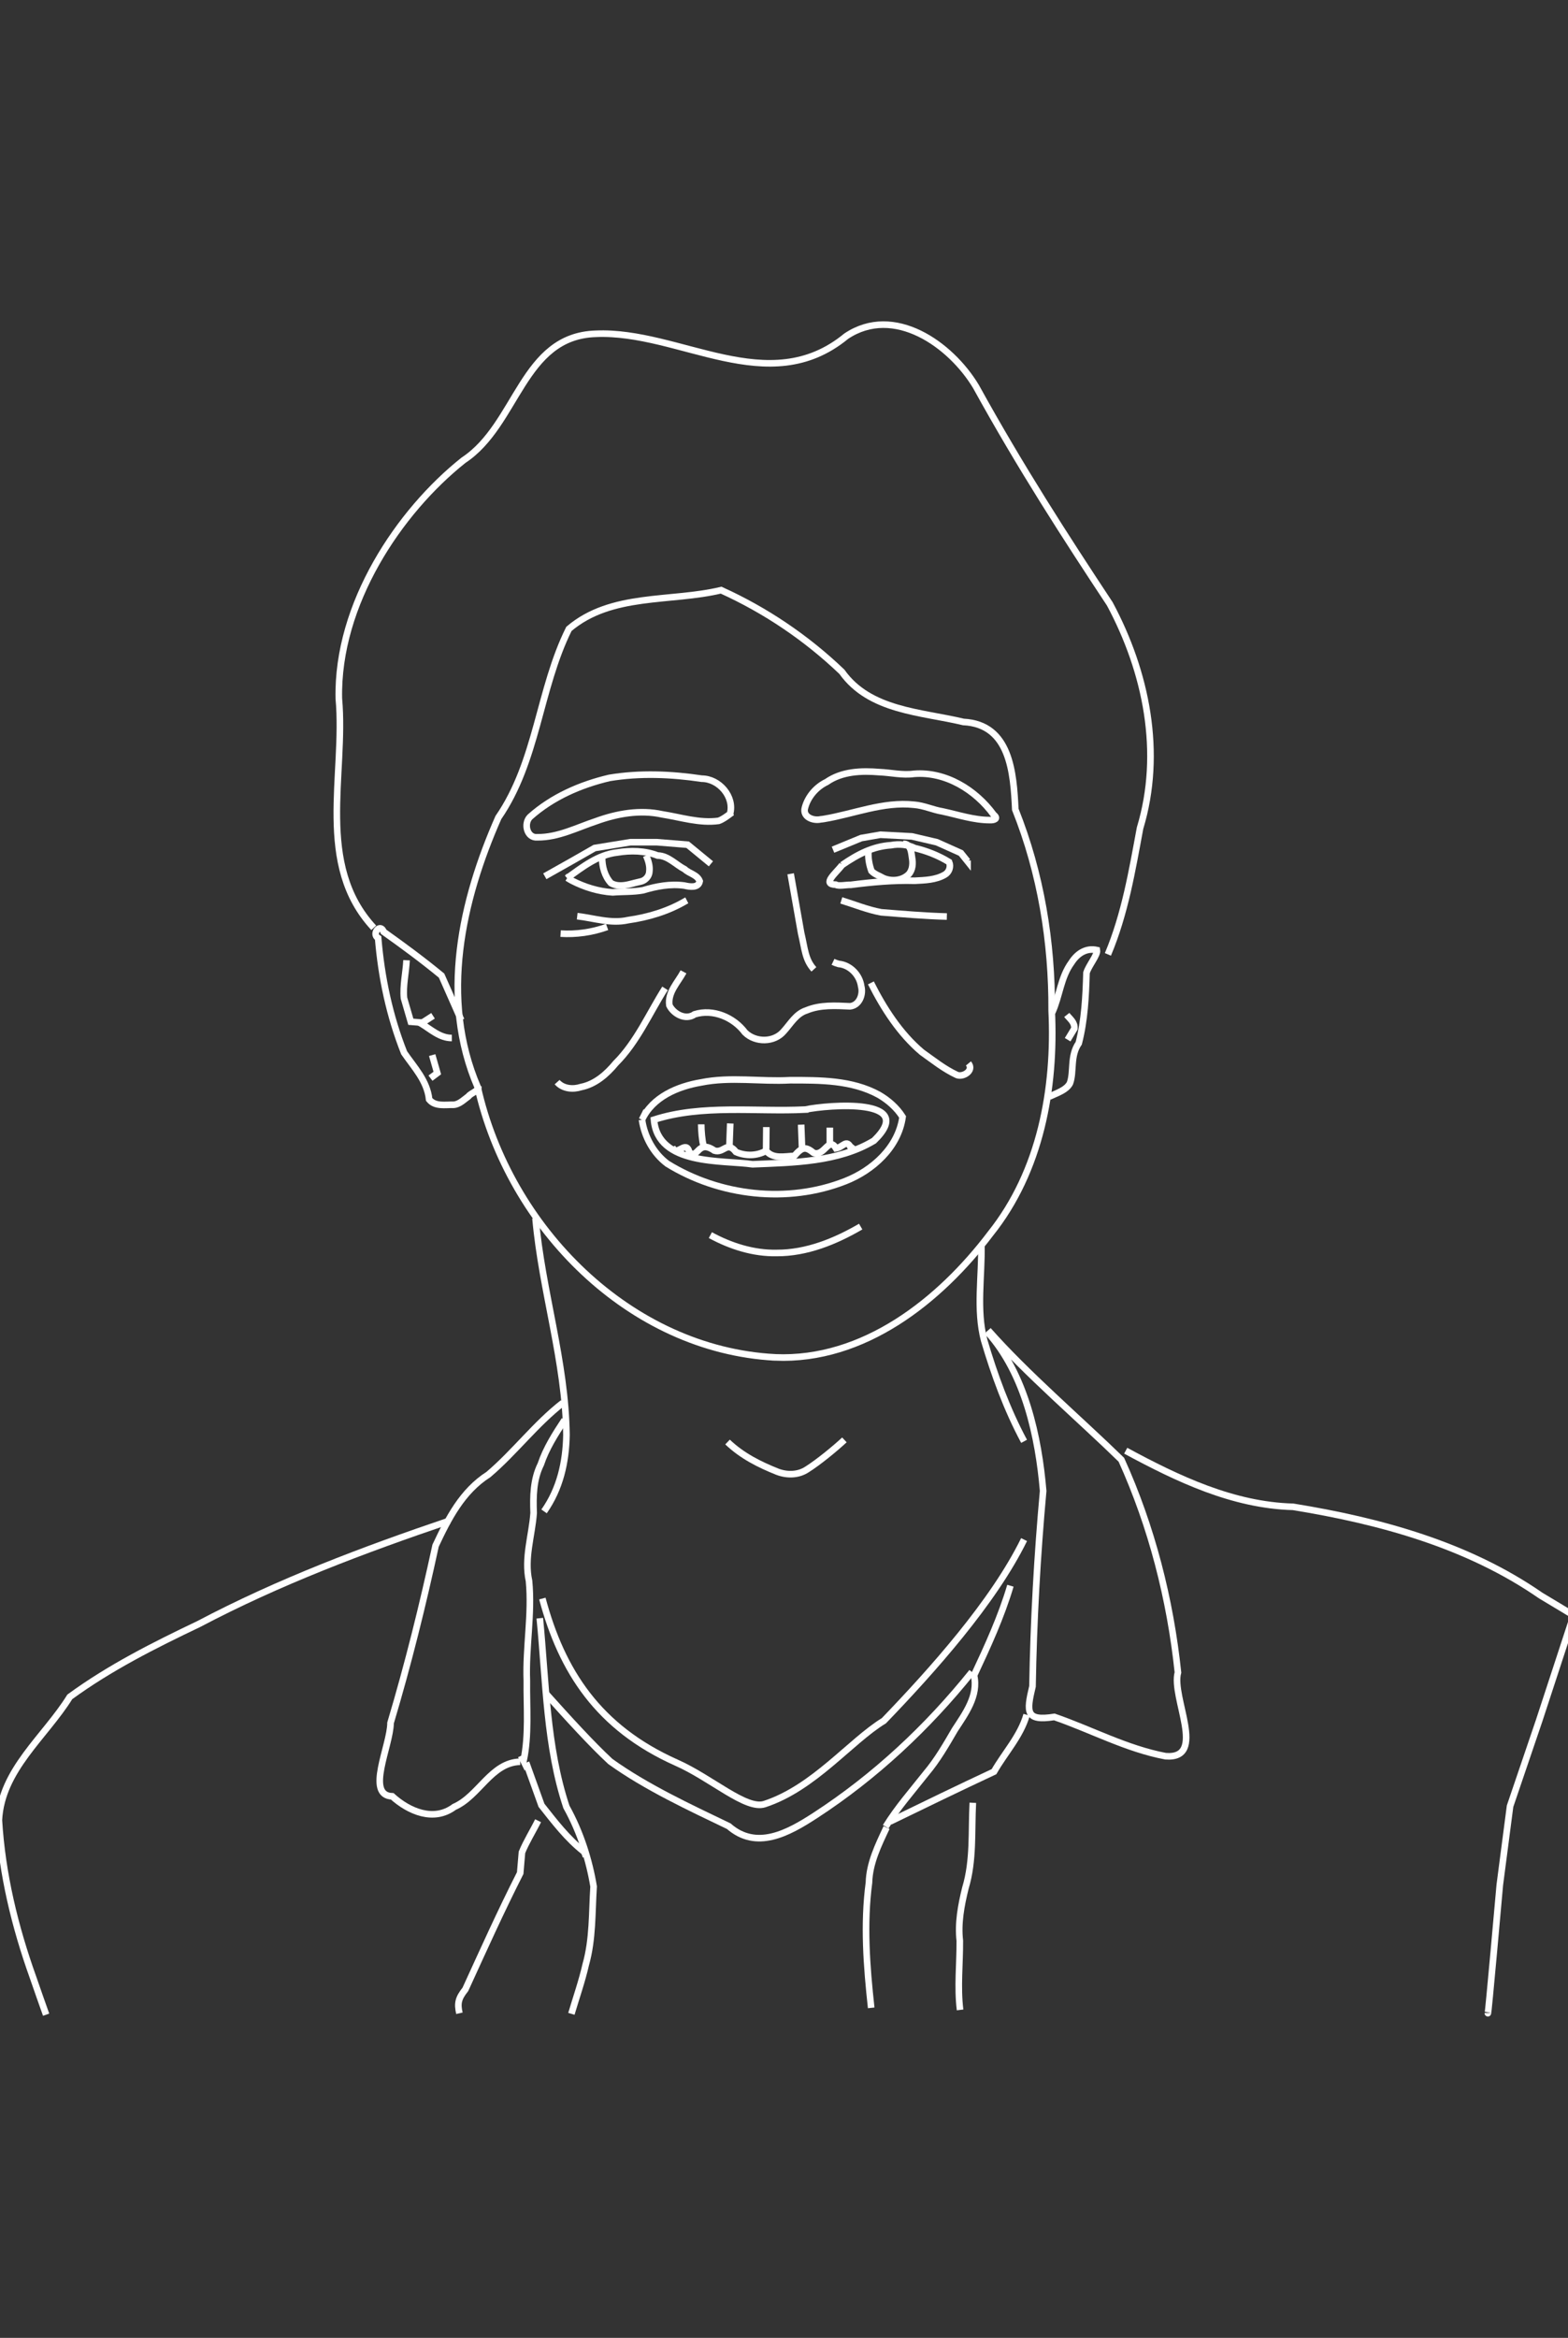 <?xml version="1.0" encoding="UTF-8" standalone="no"?>
<!-- Created with Inkscape (http://www.inkscape.org/) -->

<svg
   xmlns:dc="http://purl.org/dc/elements/1.1/"
   xmlns:cc="http://creativecommons.org/ns#"
   xmlns:rdf="http://www.w3.org/1999/02/22-rdf-syntax-ns#"
   xmlns:svg="http://www.w3.org/2000/svg"
   xmlns="http://www.w3.org/2000/svg"
   xmlns:sodipodi="http://sodipodi.sourceforge.net/DTD/sodipodi-0.dtd"
   xmlns:inkscape="http://www.inkscape.org/namespaces/inkscape"
   id="svg2"
   version="1.1"
   inkscape:version="0.91 r13725"
   width="356.7"
   height="531.6"
   viewBox="0 0 356.7 531.6"
   sodipodi:docname="self-portrait-white.svg">
  <rect x="0" y="0" width="356.7" height="531.6" fill="#333333" stroke="none"/>
  <defs
     id="defs6" />
  <sodipodi:namedview
     pagecolor="#ffffff"
     bordercolor="#666666"
     borderopacity="1"
     objecttolerance="10"
     gridtolerance="10"
     guidetolerance="10"
     inkscape:pageopacity="0"
     inkscape:pageshadow="2"
     inkscape:window-width="1600"
     inkscape:window-height="871"
     id="namedview4"
     showgrid="false"
     inkscape:zoom="1.2866818"
     inkscape:cx="184.17895"
     inkscape:cy="232.56948"
     inkscape:window-x="0"
     inkscape:window-y="0"
     inkscape:window-maximized="1"
     inkscape:current-layer="svg2" />
  <g
     inkscape:groupmode="layer"
     id="layer1"
     inkscape:label="Layer 1" />
  <path
     style="fill:none;fill-rule:evenodd;stroke:#ffffff;stroke-width:1.5;stroke-linecap:butt;stroke-linejoin:miter;stroke-opacity:1;stroke-miterlimit:4;stroke-dasharray:none"
     d="m 176.334,308.652 c 20.137,0.859 37.431,-12.878 48.994,-28.151 11.361,-14.21 14.775,-32.945 13.917,-50.722 0.088,-15.574 -2.485,-31.243 -8.278,-45.724 -0.398,-8.286 -1.146,-19.371 -11.808,-19.891 -9.646,-2.308 -21.3,-2.486 -27.631,-11.399 -8.025,-7.684 -17.365,-13.989 -27.485,-18.573 -11.528,2.756 -24.969,0.602 -34.623,8.811 -6.829,13.746 -7.187,30.052 -16.047,42.898 -8.295,18.779 -13.407,41.122 -4.701,61.309 7.186,31.97 34.592,59.705 67.662,61.441 z"
     id="path4140"
     inkscape:connector-curvature="0"
     sodipodi:nodetypes="ccccccccccc" />
  <path
     style="fill:none;fill-rule:evenodd;stroke:#ffffff;stroke-width:1.5;stroke-linecap:butt;stroke-linejoin:miter;stroke-opacity:1;stroke-miterlimit:4;stroke-dasharray:none"
     d="m 104.921,231.946 -4.469,-10.104 c -4.251,-3.502 -8.686,-6.771 -13.173,-9.962 -0.737,-2.099 -2.833,0.492 -1.258,1.434 0.742,8.894 2.568,17.633 5.91,26.066 2.299,3.349 5.241,6.358 5.694,10.623 1.348,1.683 3.702,1.158 5.579,1.209 1.306,-0.092 2.33,-1.175 3.36,-1.913 0.579,-0.797 2.375,-1.195 2.243,-2.199"
     id="path4146"
     inkscape:connector-curvature="0"
     sodipodi:nodetypes="ccccccccc" />
  <path
     style="fill:none;fill-rule:evenodd;stroke:#ffffff;stroke-width:1.5;stroke-linecap:butt;stroke-linejoin:miter;stroke-opacity:1;stroke-miterlimit:4;stroke-dasharray:none"
     d="m 92.486,218.345 c -0.14,2.875 -0.859,5.735 -0.587,8.62 0.52,1.79 1.039,3.58 1.559,5.37 0.842,0.065 1.684,0.13 2.526,0.194"
     id="path4148"
     inkscape:connector-curvature="0" />
  <path
     style="fill:none;fill-rule:evenodd;stroke:#ffffff;stroke-width:1.5;stroke-linecap:butt;stroke-linejoin:miter;stroke-opacity:1;stroke-miterlimit:4;stroke-dasharray:none"
     d="m 98.509,230.974 c -0.907,0.583 -1.813,1.166 -2.72,1.749 2.196,1.331 4.261,3.318 6.995,3.303"
     id="path4150"
     inkscape:connector-curvature="0" />
  <path
     style="fill:none;fill-rule:evenodd;stroke:#ffffff;stroke-width:1.5;stroke-linecap:butt;stroke-linejoin:miter;stroke-opacity:1;stroke-miterlimit:4;stroke-dasharray:none"
     d="m 98.315,239.912 1.166,4.08 -1.554,1.166"
     id="path4152"
     inkscape:connector-curvature="0" />
  <path
     style="fill:none;fill-rule:evenodd;stroke:#ffffff;stroke-width:1.5;stroke-linecap:butt;stroke-linejoin:miter;stroke-opacity:1;stroke-miterlimit:4;stroke-dasharray:none"
     d="m 238.653,249.376 c 1.831,-0.855 3.95,-1.517 4.744,-3.064 0.965,-2.626 -0.024,-6.196 2.007,-9.107 1.344,-5.222 1.598,-10.642 1.759,-16.009 0.503,-1.683 2.581,-4.062 2.369,-5.163 -2.236,-0.508 -4.306,0.537 -5.783,2.838 -2.468,3.364 -2.677,7.61 -4.373,11.325"
     id="path4154"
     inkscape:connector-curvature="0"
     sodipodi:nodetypes="ccccccc" />
  <path
     style="fill:none;fill-rule:evenodd;stroke:#ffffff;stroke-width:1.5;stroke-linecap:butt;stroke-linejoin:miter;stroke-opacity:1;stroke-miterlimit:4;stroke-dasharray:none"
     d="m 242.679,230.78 c 0.741,0.937 1.832,1.663 1.725,3.109 l -1.531,2.526"
     id="path4156"
     inkscape:connector-curvature="0"
     sodipodi:nodetypes="ccc" />
  <path
     style="fill:none;fill-rule:evenodd;stroke:#ffffff;stroke-width:1.5;stroke-linecap:butt;stroke-linejoin:miter;stroke-opacity:1;stroke-miterlimit:4;stroke-dasharray:none"
     d="m 85.019,210.967 c -13.361,-14.383 -6.366,-34.775 -7.939,-52.128 -0.449,-21.497 13.714,-42.546 28.362,-54.187 12.311,-8.104 13.338,-28.248 30.096,-28.75 19.113,-0.84 39.25,15.13 56.968,0.54 10.868,-7.269 23.754,1.871 29.504,11.434 10.184,18.464 20.466,34.327 30.454,49.44 8.312,15.493 12.069,33.843 6.882,50.99 -1.803,9.707 -3.451,19.559 -7.314,28.709"
     id="path4158"
     inkscape:connector-curvature="0"
     sodipodi:nodetypes="ccccccccc" />
  <path
     style="fill:none;fill-rule:evenodd;stroke:#ffffff;stroke-width:1.5;stroke-linecap:butt;stroke-linejoin:miter;stroke-opacity:1;stroke-miterlimit:4;stroke-dasharray:none"
     d="m 155.489,220.98 c -1.283,2.414 -3.64,4.659 -3.211,7.626 0.976,1.988 3.732,3.462 5.735,2.034 4.204,-1.311 8.892,0.685 11.461,4.123 2.371,2.349 6.673,2.331 8.843,-0.291 1.559,-1.717 2.779,-3.976 5.137,-4.716 3.134,-1.314 6.603,-1.085 9.916,-0.934 2.119,-0.214 3.048,-2.709 2.54,-4.556 -0.344,-2.574 -2.523,-4.856 -5.149,-5.085 -0.431,-0.127 -0.858,-0.274 -1.265,-0.468"
     id="path4160"
     inkscape:connector-curvature="0" />
  <path
     style="fill:none;fill-rule:evenodd;stroke:#ffffff;stroke-width:1.5;stroke-linecap:butt;stroke-linejoin:miter;stroke-opacity:1;stroke-miterlimit:4;stroke-dasharray:none"
     d="m 179.861,198.687 2.391,13.506 c 0.838,3.47 0.871,6.004 2.899,8.221"
     id="path4162"
     inkscape:connector-curvature="0"
     sodipodi:nodetypes="ccc" />
  <path
     style="fill:none;fill-rule:evenodd;stroke:#ffffff;stroke-width:1.5;stroke-linecap:butt;stroke-linejoin:miter;stroke-opacity:1;stroke-miterlimit:4;stroke-dasharray:none"
     d="m 187.419,186.217 c 6.822,-1.132 13.501,-3.994 20.53,-3.229 2.236,0.169 4.276,1.164 6.471,1.519 3.555,0.764 7.08,1.964 10.748,1.971 1.001,0.051 2.024,-0.307 0.889,-1.209 -4.133,-5.664 -10.934,-9.877 -18.125,-9.31 -2.612,0.372 -5.234,-0.278 -7.85,-0.387 -4.095,-0.345 -8.553,-0.188 -12.043,2.251 -2.334,1.115 -4.237,3.295 -4.912,5.803 -0.646,2.147 1.888,3.07 3.574,2.679 l 0.35,-0.037 0.368,-0.051 z"
     id="path4164"
     inkscape:connector-curvature="0" />
  <path
     style="fill:none;fill-rule:evenodd;stroke:#ffffff;stroke-width:1.5;stroke-linecap:butt;stroke-linejoin:miter;stroke-opacity:1;stroke-miterlimit:4;stroke-dasharray:none"
     d="m 166.07,185.084 c 1.094,-3.907 -2.492,-8.017 -6.421,-8.022 -6.941,-1.032 -14.072,-1.333 -21.014,-0.179 -6.582,1.544 -13,4.344 -18.076,8.885 -1.482,1.488 -0.699,4.851 1.7,4.618 4.704,0.044 8.976,-2.206 13.34,-3.653 4.779,-1.74 10.011,-2.673 15.048,-1.561 4.246,0.664 8.49,2.078 12.833,1.481 0.959,-0.345 1.777,-0.972 2.591,-1.568 z"
     id="path4168"
     inkscape:connector-curvature="0" />
  <path
     style="fill:none;fill-rule:evenodd;stroke:#ffffff;stroke-width:1.5;stroke-linecap:butt;stroke-linejoin:miter;stroke-opacity:1;stroke-miterlimit:4;stroke-dasharray:none"
     d="m 123.938,199.253 6.046,-3.401 5.29,-3.023 8.124,-1.323 6.046,0 6.99,0.567 5.29,4.345"
     id="path4170"
     inkscape:connector-curvature="0" />
  <path
     style="fill:none;fill-rule:evenodd;stroke:#ffffff;stroke-width:1.5;stroke-linecap:butt;stroke-linejoin:miter;stroke-opacity:1;stroke-miterlimit:4;stroke-dasharray:none"
     d="m 189.497,193.208 6.424,-2.645 4.345,-0.756 7.179,0.378 5.668,1.323 5.479,2.456 1.511,1.889 0,-0.189"
     id="path4172"
     inkscape:connector-curvature="0" />
  <path
     style="fill:none;fill-rule:evenodd;stroke:#ffffff;stroke-width:1.5;stroke-linecap:butt;stroke-linejoin:miter;stroke-opacity:1;stroke-miterlimit:4;stroke-dasharray:none"
     d="m 129.039,199.631 c 3.455,-2.469 7.006,-5.298 11.376,-5.779 3.044,-0.497 6.261,-0.459 9.164,0.679 2.457,0.053 4.143,2.082 6.194,3.134 1.054,0.999 2.843,1.215 3.404,2.704 -0.295,1.637 -2.336,1.255 -3.514,0.987 -3.161,-0.436 -6.355,0.167 -9.376,1.082 -2.279,0.418 -4.613,0.286 -6.911,0.474 -3.254,-0.2 -6.439,-1.201 -9.327,-2.688 -0.342,-0.188 -0.679,-0.385 -1.009,-0.593 z"
     id="path4174"
     inkscape:connector-curvature="0" />
  <path
     style="fill:none;fill-rule:evenodd;stroke:#ffffff;stroke-width:1.5;stroke-linecap:butt;stroke-linejoin:miter;stroke-opacity:1;stroke-miterlimit:4;stroke-dasharray:none"
     d="m 191.592,196.677 c 3.562,-2.446 6.958,-4.219 11.106,-4.49 1.892,-0.361 3.815,-0.138 5.397,0.656 2.751,0.642 5.409,1.703 7.821,3.179 0.447,1.056 -0.004,2.33 -1.005,2.881 -2.049,1.189 -4.509,1.249 -6.815,1.368 -4.867,-0.136 -9.726,0.314 -14.549,0.929 -1.051,-0.036 -2.739,0.37 -3.42,-0.036 -3.206,-0.068 -0.076,-2.52 1.465,-4.487 z"
     id="path4176"
     inkscape:connector-curvature="0"
     sodipodi:nodetypes="ccccccccc" />
  <path
     style="fill:none;fill-rule:evenodd;stroke:#ffffff;stroke-width:1.5;stroke-linecap:butt;stroke-linejoin:miter;stroke-opacity:1;stroke-miterlimit:4;stroke-dasharray:none"
     d="m 136.974,194.908 c -0.017,2.104 0.559,4.302 1.999,5.888 1.261,0.768 2.827,0.62 4.2,0.282 0.93,-0.248 1.869,-0.464 2.803,-0.692 0.959,-0.313 1.718,-1.211 1.748,-2.237 0.15,-1.251 -0.25,-2.484 -0.737,-3.619"
     id="path4178"
     inkscape:connector-curvature="0" />
  <path
     style="fill:none;fill-rule:evenodd;stroke:#ffffff;stroke-width:1.5;stroke-linecap:butt;stroke-linejoin:miter;stroke-opacity:1;stroke-miterlimit:4;stroke-dasharray:none"
     d="m 197.552,193.672 c -0.093,1.49 0.189,2.984 0.695,4.382 0.757,0.787 1.837,1.105 2.76,1.641 1.871,0.776 4.258,0.559 5.732,-0.914 0.906,-1.018 0.969,-2.497 0.736,-3.776 -0.151,-0.977 -0.203,-2.099 -0.971,-2.82 -0.265,-0.21 -0.607,-0.34 -0.948,-0.3"
     id="path4180"
     inkscape:connector-curvature="0" />
  <path
     style="fill:none;fill-rule:evenodd;stroke:#ffffff;stroke-width:1.5;stroke-linecap:butt;stroke-linejoin:miter;stroke-opacity:1;stroke-miterlimit:4;stroke-dasharray:none"
     d="m 146.043,254.61 c 2.398,-5.17 8.139,-7.586 13.452,-8.479 6.688,-1.356 13.516,-0.135 20.267,-0.507 6.794,-0.001 14.017,-0.044 20.144,3.305 2.153,1.244 4.083,2.934 5.423,5.043 -0.971,6.948 -6.812,12.175 -13.078,14.624 -13.11,5.134 -28.537,3.376 -40.45,-3.99 -3.164,-2.379 -5.192,-6.106 -5.758,-9.997 z"
     id="path4182"
     inkscape:connector-curvature="0" />
  <path
     style="fill:none;fill-rule:evenodd;stroke:#ffffff;stroke-width:1.5;stroke-linecap:butt;stroke-linejoin:miter;stroke-opacity:1;stroke-miterlimit:4;stroke-dasharray:none"
     d="m 183.165,252.302 c 5.286,-1.101 25.762,-2.724 15.663,7.062 -8.148,4.914 -18.37,4.986 -27.627,5.377 -6.872,-1.008 -21.567,0.371 -22.432,-10.136 10.89,-3.531 23.199,-1.747 34.396,-2.303 z"
     id="path4184"
     inkscape:connector-curvature="0"
     sodipodi:nodetypes="ccccc" />
  <path
     style="fill:none;fill-rule:evenodd;stroke:#ffffff;stroke-width:1.5;stroke-linecap:butt;stroke-linejoin:miter;stroke-opacity:1;stroke-miterlimit:4;stroke-dasharray:none"
     d="m 131.306,208.322 c 3.828,0.448 7.69,1.774 11.558,0.904 4.585,-0.655 9.116,-2.001 13.123,-4.363 l 0.129,-0.066 0.129,-0.065"
     id="path4188"
     inkscape:connector-curvature="0" />
  <path
     style="fill:none;fill-rule:evenodd;stroke:#ffffff;stroke-width:1.5;stroke-linecap:butt;stroke-linejoin:miter;stroke-opacity:1;stroke-miterlimit:4;stroke-dasharray:none"
     d="m 191.386,204.732 c 3.015,0.925 5.957,2.143 9.068,2.716 4.789,0.386 10.133,0.833 14.942,0.96"
     id="path4190"
     inkscape:connector-curvature="0"
     sodipodi:nodetypes="ccc" />
  <path
     style="fill:none;fill-rule:evenodd;stroke:#ffffff;stroke-width:1.5;stroke-linecap:butt;stroke-linejoin:miter;stroke-opacity:1;stroke-miterlimit:4;stroke-dasharray:none"
     d="m 127.528,212.29 c 3.527,0.212 7.053,-0.258 10.58,-1.511"
     id="path4192"
     inkscape:connector-curvature="0"
     sodipodi:nodetypes="cc" />
  <path
     style="fill:none;fill-rule:evenodd;stroke:#ffffff;stroke-width:1.5;stroke-linecap:butt;stroke-linejoin:miter;stroke-opacity:1;stroke-miterlimit:4;stroke-dasharray:none"
     d="m 151.29,224.738 c -3.633,5.736 -6.357,12.159 -11.219,17.026 -2.048,2.476 -4.638,4.762 -7.878,5.411 -1.854,0.604 -4.093,0.412 -5.455,-1.115"
     id="path4194"
     inkscape:connector-curvature="0" />
  <path
     style="fill:none;fill-rule:evenodd;stroke:#ffffff;stroke-width:1.5;stroke-linecap:butt;stroke-linejoin:miter;stroke-opacity:1;stroke-miterlimit:4;stroke-dasharray:none"
     d="m 198.116,223.495 c 2.9,5.78 6.612,11.542 11.587,15.748 2.646,1.884 5.044,3.826 7.998,5.2 1.461,0.55 3.916,-1.05 2.608,-2.635"
     id="path4196"
     inkscape:connector-curvature="0"
     sodipodi:nodetypes="cccc" />
  <path
     style="fill:none;fill-rule:evenodd;stroke:#ffffff;stroke-width:1.5;stroke-linecap:butt;stroke-linejoin:miter;stroke-opacity:1;stroke-miterlimit:4;stroke-dasharray:none"
     d="m 121.825,277.023 c 1.472,16.556 6.845,32.594 7.038,49.27 -0.124,6.254 -1.457,12.185 -5.095,17.375"
     id="path4198"
     inkscape:connector-curvature="0" />
  <path
     style="fill:none;fill-rule:evenodd;stroke:#ffffff;stroke-width:1.5;stroke-linecap:butt;stroke-linejoin:miter;stroke-opacity:1;stroke-miterlimit:4;stroke-dasharray:none"
     d="m 223.249,283.046 c 0.155,7.13 -1.21,14.76 0.637,21.745 2.288,7.728 5.143,15.616 9.078,22.944"
     id="path4200"
     inkscape:connector-curvature="0"
     sodipodi:nodetypes="ccc" />
  <path
     style="fill:none;fill-rule:evenodd;stroke:#ffffff;stroke-width:1.5;stroke-linecap:butt;stroke-linejoin:miter;stroke-opacity:1;stroke-miterlimit:4;stroke-dasharray:none"
     d="m 128.431,322.878 c -2.113,3.19 -4.19,6.452 -5.411,10.097 -1.71,3.424 -1.767,7.325 -1.622,11.058 -0.374,5.148 -2.189,10.274 -1.053,15.457 0.726,7.566 -0.778,15.116 -0.495,22.691 -0.071,6.073 0.512,12.234 -0.744,18.223 -0.194,-0.389 -0.389,-0.777 -0.583,-1.166"
     id="path4202"
     inkscape:connector-curvature="0" />
  <path
     style="fill:none;fill-rule:evenodd;stroke:#ffffff;stroke-width:1.5;stroke-linecap:butt;stroke-linejoin:miter;stroke-opacity:1;stroke-miterlimit:4;stroke-dasharray:none"
     d="m 118.328,400.597 c -6.594,0.165 -9.342,7.794 -14.989,10.266 -4.679,3.486 -10.331,1.006 -14.111,-2.408 -6.145,-0.208 -0.417,-11.494 -0.384,-16.68 3.97,-13.284 7.316,-26.761 10.245,-40.314 2.902,-6.179 6.077,-12.384 12.032,-16.184 5.978,-5.08 10.725,-11.479 16.922,-16.285"
     id="path4204"
     inkscape:connector-curvature="0"
     sodipodi:nodetypes="ccccccc" />
  <path
     style="fill:none;fill-rule:evenodd;stroke:#ffffff;stroke-width:1.5;stroke-linecap:butt;stroke-linejoin:miter;stroke-opacity:1;stroke-miterlimit:4;stroke-dasharray:none"
     d="m 224.609,302.865 c 8.595,9.514 11.664,23.968 12.693,36.151 -1.343,14.787 -2.172,29.6 -2.423,44.445 -1.425,5.929 -1.509,7.947 4.97,6.943 8.461,2.921 16.406,7.252 25.317,8.932 9.549,0.72 1.22,-13.425 2.801,-19.049 -1.76,-16.653 -5.969,-33.13 -12.874,-48.364 -9.44,-9.208 -21.549,-19.541 -30.291,-29.447"
     id="path4206"
     inkscape:connector-curvature="0"
     sodipodi:nodetypes="cccccccc" />
  <path
     style="fill:none;fill-rule:evenodd;stroke:#ffffff;stroke-width:1.5;stroke-linecap:butt;stroke-linejoin:miter;stroke-opacity:1;stroke-miterlimit:4;stroke-dasharray:none"
     d="m 123.379,363.486 c 4.417,16.508 12.717,29.373 30.455,37.293 7.981,3.516 15.88,10.829 20.101,9.443 11.241,-3.688 19.531,-14.309 27.139,-18.954 10.906,-11.333 24.894,-26.918 31.889,-41.189"
     id="path4208"
     inkscape:connector-curvature="0"
     sodipodi:nodetypes="ccscc" />
  <path
     style="fill:none;fill-rule:evenodd;stroke:#ffffff;stroke-width:1.5;stroke-linecap:butt;stroke-linejoin:miter;stroke-opacity:1;stroke-miterlimit:4;stroke-dasharray:none"
     d="m 124.157,385.053 c 5.085,5.663 10.426,11.535 14.681,15.476 8.048,5.798 18.111,10.479 26.939,14.717 6.302,5.503 13.431,1.632 19.734,-2.478 13.555,-8.818 25.475,-19.967 35.6,-32.573"
     id="path4210"
     inkscape:connector-curvature="0"
     sodipodi:nodetypes="ccccc" />
  <path
     style="fill:none;fill-rule:evenodd;stroke:#ffffff;stroke-width:1.5;stroke-linecap:butt;stroke-linejoin:miter;stroke-opacity:1;stroke-miterlimit:4;stroke-dasharray:none"
     d="m 229.855,360.571 c -2.086,7.047 -5.165,13.742 -8.275,20.383 1.056,4.612 -1.986,8.706 -4.357,12.349 -2.002,3.429 -3.981,6.889 -6.556,9.932 -3.133,3.985 -6.518,7.796 -9.18,12.128"
     id="path4212"
     inkscape:connector-curvature="0" />
  <path
     style="fill:none;fill-rule:evenodd;stroke:#ffffff;stroke-width:1.5;stroke-linecap:butt;stroke-linejoin:miter;stroke-opacity:1;stroke-miterlimit:4;stroke-dasharray:none"
     d="m 122.796,367.955 c 1.419,14.338 1.474,29.157 6.052,42.909 3.254,5.84 5.216,12.219 6.188,18.101 -0.382,5.938 -0.151,11.98 -1.79,17.761 -0.864,3.793 -2.158,7.464 -3.261,11.189"
     id="path4214"
     inkscape:connector-curvature="0"
     sodipodi:nodetypes="ccccc" />
  <path
     style="fill:none;fill-rule:evenodd;stroke:#ffffff;stroke-width:1.5;stroke-linecap:butt;stroke-linejoin:miter;stroke-opacity:1;stroke-miterlimit:4;stroke-dasharray:none"
     d="m 202.459,414.198 c 7.866,-3.825 15.739,-7.639 23.662,-11.346 2.472,-4.312 6.034,-8.07 7.426,-12.941"
     id="path4216"
     inkscape:connector-curvature="0" />
  <path
     style="fill:none;fill-rule:evenodd;stroke:#ffffff;stroke-width:1.5;stroke-linecap:butt;stroke-linejoin:miter;stroke-opacity:1;stroke-miterlimit:4;stroke-dasharray:none"
     d="m 201.682,415.558 c -1.858,3.967 -3.885,8.049 -4.003,12.519 -1.258,9.457 -0.527,19.038 0.506,28.478"
     id="path4220"
     inkscape:connector-curvature="0" />
  <path
     style="fill:none;fill-rule:evenodd;stroke:#ffffff;stroke-width:1.5;stroke-linecap:butt;stroke-linejoin:miter;stroke-opacity:1;stroke-miterlimit:4;stroke-dasharray:none"
     d="m 221.306,409.923 c -0.345,6.476 0.218,13.112 -1.693,19.403 -0.961,3.908 -1.727,7.942 -1.269,11.979 0.032,5.241 -0.586,10.493 0.061,15.719"
     id="path4222"
     inkscape:connector-curvature="0" />
  <path
     style="fill:none;fill-rule:evenodd;stroke:#ffffff;stroke-width:1.5;stroke-linecap:butt;stroke-linejoin:miter;stroke-opacity:1;stroke-miterlimit:4;stroke-dasharray:none"
     d="m 119.688,400.791 c 1.166,3.238 2.332,6.477 3.497,9.715 2.946,3.729 5.865,7.565 9.629,10.52 l 0.298,0.544 0.177,0.594"
     id="path4224"
     inkscape:connector-curvature="0" />
  <path
     style="fill:none;fill-rule:evenodd;stroke:#ffffff;stroke-width:1.5;stroke-linecap:butt;stroke-linejoin:miter;stroke-opacity:1;stroke-miterlimit:4;stroke-dasharray:none"
     d="m 122.408,414.003 c -1.183,2.404 -2.676,4.75 -3.669,7.189 l -0.401,4.72 c -4.46,8.78 -8.372,17.49 -12.474,26.447 -1.582,1.99 -1.88,3.142 -1.354,5.428"
     id="path4226"
     inkscape:connector-curvature="0"
     sodipodi:nodetypes="ccccc" />
  <path
     style="fill:none;fill-rule:evenodd;stroke:#ffffff;stroke-width:1.5;stroke-linecap:butt;stroke-linejoin:miter;stroke-opacity:1;stroke-miterlimit:4;stroke-dasharray:none"
     d="m 102.201,345.805 c -19.477,6.599 -38.79,13.872 -57.006,23.484 -10.133,4.83 -20.228,9.909 -29.316,16.552 -5.645,9.099 -15.547,16.569 -16.137,28.031 0.729,12.238 3.651,24.27 7.787,35.803 0.968,2.819 1.968,5.626 2.963,8.435"
     id="path4228"
     inkscape:connector-curvature="0" />
  <path
     style="fill:none;fill-rule:evenodd;stroke:#ffffff;stroke-width:1.5;stroke-linecap:butt;stroke-linejoin:miter;stroke-opacity:1;stroke-miterlimit:4;stroke-dasharray:none"
     d="m 256.085,329.872 c 11.799,6.376 24.413,12.398 38.076,12.757 19.75,3.207 39.681,8.641 56.315,20.167 2.213,1.334 4.423,2.673 6.644,3.993"
     id="path4230"
     inkscape:connector-curvature="0" />
  <path
     style="fill:none;fill-rule:evenodd;stroke:#ffffff;stroke-width:1.5;stroke-linecap:butt;stroke-linejoin:miter;stroke-opacity:1;stroke-miterlimit:4;stroke-dasharray:none"
     d="m 357.509,368.732 -7.383,22.539 -6.606,19.43 -2.332,17.875 c 0,0 -2.72,30.699 -2.72,29.145"
     id="path4232"
     inkscape:connector-curvature="0" />
  <path
     style="fill:none;fill-rule:evenodd;stroke:#ffffff;stroke-width:1.5;stroke-linecap:butt;stroke-linejoin:miter;stroke-opacity:1;stroke-miterlimit:4;stroke-dasharray:none"
     d="m 152.913,260.799 c 1.018,2.524 3.123,-1.833 3.905,1.206 2.025,1.756 1.842,-3.047 5.686,-0.374 2.191,0.69 2.868,-2.327 4.919,0.314 2.156,0.962 4.796,0.91 6.862,-0.272 1.6,1.936 4.212,1.229 6.413,1.165 1.782,-2.043 2.544,-2.196 4.406,-0.679 2.485,0.862 3.398,-3.859 5.089,-1.051 1.623,-0.277 2.391,-2.228 3.388,-0.075 0.362,0.078 0.629,-0.289 0.815,-0.526"
     id="path4238"
     inkscape:connector-curvature="0"
     sodipodi:nodetypes="cccccccccc" />
  <path
     style="fill:none;fill-rule:evenodd;stroke:#ffffff;stroke-width:1.5;stroke-linecap:butt;stroke-linejoin:miter;stroke-opacity:1;stroke-miterlimit:4;stroke-dasharray:none"
     d="m 174.334,256.282 -0.049,5.027"
     id="path4240"
     inkscape:connector-curvature="0"
     sodipodi:nodetypes="cc" />
  <path
     style="fill:none;fill-rule:evenodd;stroke:#ffffff;stroke-width:1.5;stroke-linecap:butt;stroke-linejoin:miter;stroke-opacity:1;stroke-miterlimit:4;stroke-dasharray:none"
     d="m 182.252,255.729 0.194,5.168"
     id="path4242"
     inkscape:connector-curvature="0"
     sodipodi:nodetypes="cc" />
  <path
     style="fill:none;fill-rule:evenodd;stroke:#ffffff;stroke-width:1.5;stroke-linecap:butt;stroke-linejoin:miter;stroke-opacity:1;stroke-miterlimit:4;stroke-dasharray:none"
     d="m 188.777,256.404 0,3.533"
     id="path4244"
     inkscape:connector-curvature="0"
     sodipodi:nodetypes="cc" />
  <path
     style="fill:none;fill-rule:evenodd;stroke:#ffffff;stroke-width:1.5;stroke-linecap:butt;stroke-linejoin:miter;stroke-opacity:1;stroke-miterlimit:4;stroke-dasharray:none"
     d="m 166.125,255.456 c -0.065,1.619 -0.13,3.481 -0.194,5.1"
     id="path4248"
     inkscape:connector-curvature="0"
     sodipodi:nodetypes="cc" />
  <path
     style="fill:none;fill-rule:evenodd;stroke:#ffffff;stroke-width:1.5;stroke-linecap:butt;stroke-linejoin:miter;stroke-opacity:1;stroke-miterlimit:4;stroke-dasharray:none"
     d="m 159.519,255.65 c 0,1.425 0.219,3.834 0.486,4.663"
     id="path4250"
     inkscape:connector-curvature="0"
     sodipodi:nodetypes="cc" />
  <path
     style="fill:none;fill-rule:evenodd;stroke:#ffffff;stroke-width:1.5;stroke-linecap:butt;stroke-linejoin:miter;stroke-opacity:1;stroke-miterlimit:4;stroke-dasharray:none"
     d="m 165.506,327.891 c 3.302,3.16 7.29,5.139 11.36,6.765 2.283,0.854 4.79,0.747 6.728,-0.532 2.517,-1.583 6.345,-4.707 8.496,-6.716"
     id="path5872"
     inkscape:connector-curvature="0"
     sodipodi:nodetypes="cccc" />
  <path
     style="fill:none;fill-rule:evenodd;stroke:#ffffff;stroke-width:1.5;stroke-linecap:butt;stroke-linejoin:miter;stroke-opacity:1;stroke-miterlimit:4;stroke-dasharray:none"
     d="M 274.23,313.348 Z"
     id="path5874"
     inkscape:connector-curvature="0" />
  <path
     style="fill:none;fill-rule:evenodd;stroke:#ffffff;stroke-width:1.5;stroke-linecap:butt;stroke-linejoin:miter;stroke-opacity:1;stroke-miterlimit:4;stroke-dasharray:none"
     d="m 161.599,280.852 c 4.614,2.506 9.792,4.164 15.084,4.057 6.807,0.027 13.317,-2.625 19.112,-6"
     id="path6028"
     inkscape:connector-curvature="0" />
</svg>
